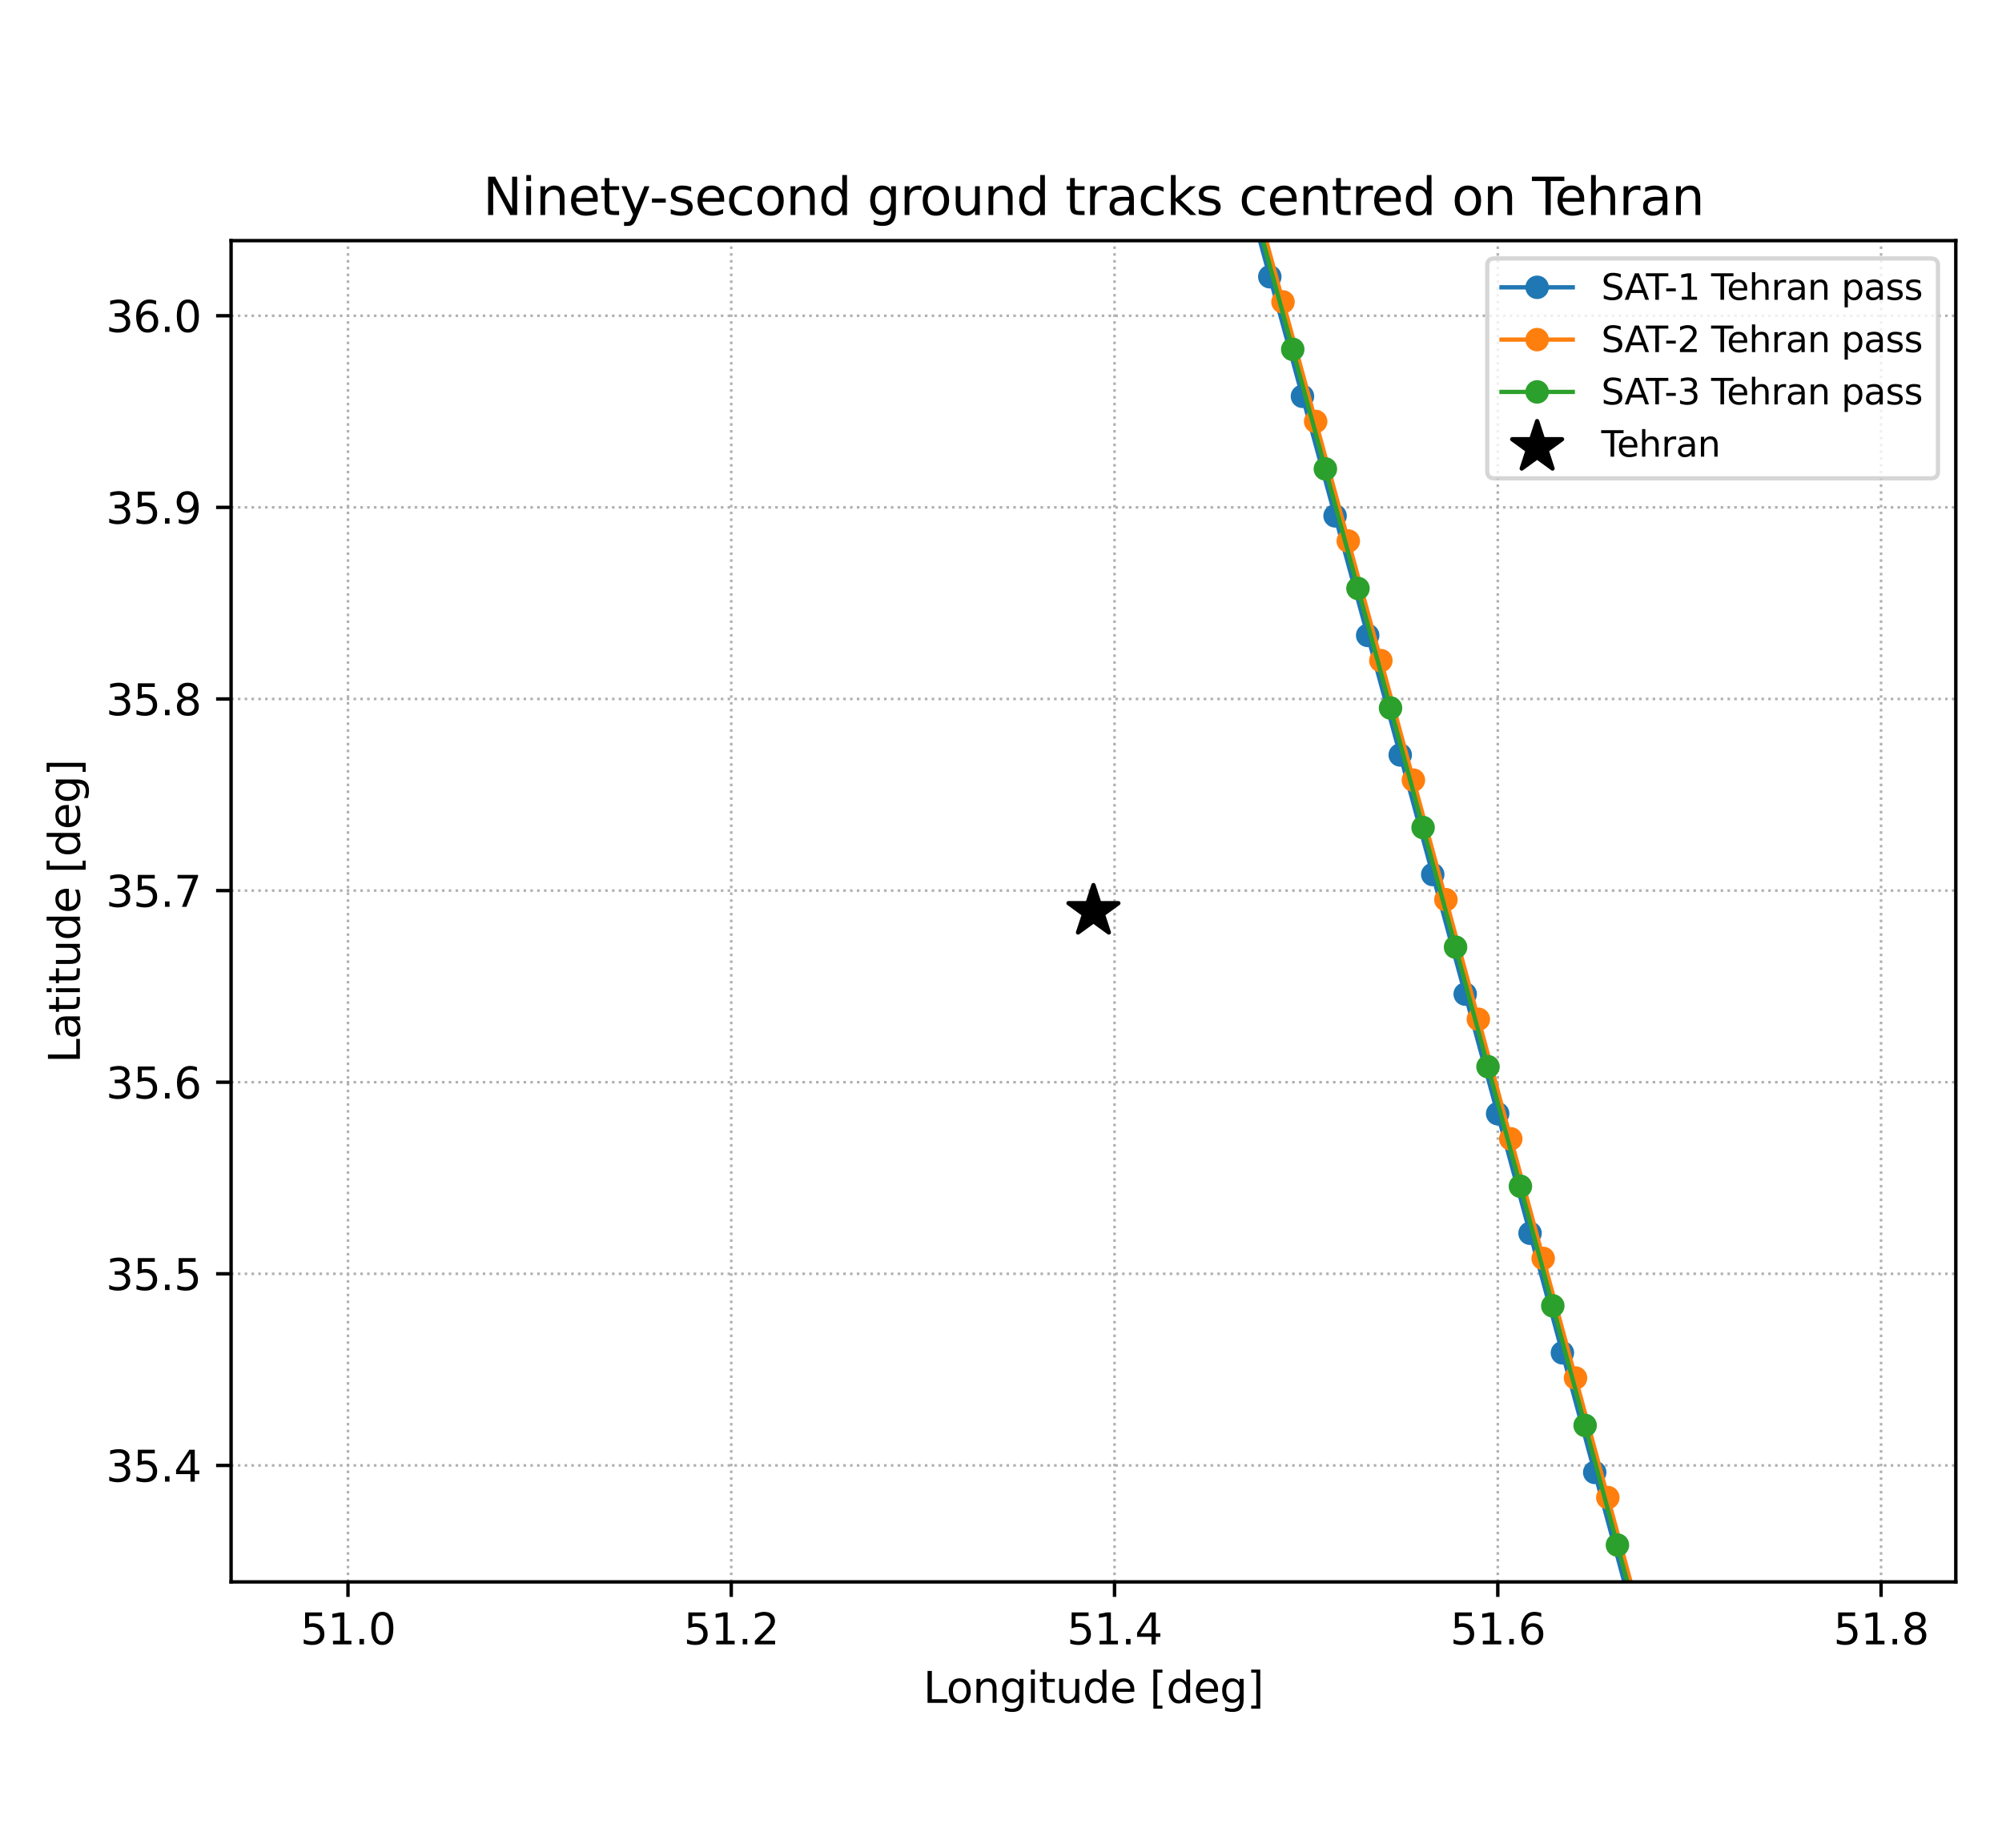 <?xml version="1.0" encoding="utf-8" standalone="no"?>
<!DOCTYPE svg PUBLIC "-//W3C//DTD SVG 1.1//EN"
  "http://www.w3.org/Graphics/SVG/1.1/DTD/svg11.dtd">
<svg xmlns:xlink="http://www.w3.org/1999/xlink" width="468pt" height="432pt" viewBox="0 0 468 432" xmlns="http://www.w3.org/2000/svg" version="1.1">
 <defs>
  <style type="text/css">*{stroke-linejoin: round; stroke-linecap: butt}</style>
 </defs>
 <g id="figure_1">
  <g id="patch_1">
   <path d="M 0 432 
L 468 432 
L 468 0 
L 0 0 
z
" style="fill: #ffffff"/>
  </g>
  <g id="axes_1">
   <g id="patch_2">
    <path d="M 54.02 369.847 
L 457.2 369.847 
L 457.2 56.263 
L 54.02 56.263 
z
" style="fill: #ffffff"/>
   </g>
   <g id="matplotlib.axis_1">
    <g id="xtick_1">
     <g id="line2d_1">
      <path d="M 81.347 369.847 
L 81.347 56.263 
" clip-path="url(#p7dee7cf9f0)" style="fill: none; stroke-dasharray: 0.6,0.99; stroke-dashoffset: 0; stroke: #b0b0b0; stroke-width: 0.6"/>
     </g>
     <g id="line2d_2">
      <defs>
       <path id="mb291d7e4bd" d="M 0 0 
L 0 3.5 
" style="stroke: #000000; stroke-width: 0.8"/>
      </defs>
      <g>
       <use xlink:href="#mb291d7e4bd" x="81.347" y="369.847" style="stroke: #000000; stroke-width: 0.8"/>
      </g>
     </g>
     <g id="text_1">
      <!-- 51.0 -->
      <g transform="translate(70.214 384.446) scale(0.1 -0.1)">
       <defs>
        <path id="DejaVuSans-35" d="M 691 4666 
L 3169 4666 
L 3169 4134 
L 1269 4134 
L 1269 2991 
Q 1406 3038 1543 3061 
Q 1681 3084 1819 3084 
Q 2600 3084 3056 2656 
Q 3513 2228 3513 1497 
Q 3513 744 3044 326 
Q 2575 -91 1722 -91 
Q 1428 -91 1123 -41 
Q 819 9 494 109 
L 494 744 
Q 775 591 1075 516 
Q 1375 441 1709 441 
Q 2250 441 2565 725 
Q 2881 1009 2881 1497 
Q 2881 1984 2565 2268 
Q 2250 2553 1709 2553 
Q 1456 2553 1204 2497 
Q 953 2441 691 2322 
L 691 4666 
z
" transform="scale(0.016)"/>
        <path id="DejaVuSans-31" d="M 794 531 
L 1825 531 
L 1825 4091 
L 703 3866 
L 703 4441 
L 1819 4666 
L 2450 4666 
L 2450 531 
L 3481 531 
L 3481 0 
L 794 0 
L 794 531 
z
" transform="scale(0.016)"/>
        <path id="DejaVuSans-2e" d="M 684 794 
L 1344 794 
L 1344 0 
L 684 0 
L 684 794 
z
" transform="scale(0.016)"/>
        <path id="DejaVuSans-30" d="M 2034 4250 
Q 1547 4250 1301 3770 
Q 1056 3291 1056 2328 
Q 1056 1369 1301 889 
Q 1547 409 2034 409 
Q 2525 409 2770 889 
Q 3016 1369 3016 2328 
Q 3016 3291 2770 3770 
Q 2525 4250 2034 4250 
z
M 2034 4750 
Q 2819 4750 3233 4129 
Q 3647 3509 3647 2328 
Q 3647 1150 3233 529 
Q 2819 -91 2034 -91 
Q 1250 -91 836 529 
Q 422 1150 422 2328 
Q 422 3509 836 4129 
Q 1250 4750 2034 4750 
z
" transform="scale(0.016)"/>
       </defs>
       <use xlink:href="#DejaVuSans-35"/>
       <use xlink:href="#DejaVuSans-31" transform="translate(63.623 0)"/>
       <use xlink:href="#DejaVuSans-2e" transform="translate(127.246 0)"/>
       <use xlink:href="#DejaVuSans-30" transform="translate(159.033 0)"/>
      </g>
     </g>
    </g>
    <g id="xtick_2">
     <g id="line2d_3">
      <path d="M 170.942 369.847 
L 170.942 56.263 
" clip-path="url(#p7dee7cf9f0)" style="fill: none; stroke-dasharray: 0.6,0.99; stroke-dashoffset: 0; stroke: #b0b0b0; stroke-width: 0.6"/>
     </g>
     <g id="line2d_4">
      <g>
       <use xlink:href="#mb291d7e4bd" x="170.942" y="369.847" style="stroke: #000000; stroke-width: 0.8"/>
      </g>
     </g>
     <g id="text_2">
      <!-- 51.2 -->
      <g transform="translate(159.809 384.446) scale(0.1 -0.1)">
       <defs>
        <path id="DejaVuSans-32" d="M 1228 531 
L 3431 531 
L 3431 0 
L 469 0 
L 469 531 
Q 828 903 1448 1529 
Q 2069 2156 2228 2338 
Q 2531 2678 2651 2914 
Q 2772 3150 2772 3378 
Q 2772 3750 2511 3984 
Q 2250 4219 1831 4219 
Q 1534 4219 1204 4116 
Q 875 4013 500 3803 
L 500 4441 
Q 881 4594 1212 4672 
Q 1544 4750 1819 4750 
Q 2544 4750 2975 4387 
Q 3406 4025 3406 3419 
Q 3406 3131 3298 2873 
Q 3191 2616 2906 2266 
Q 2828 2175 2409 1742 
Q 1991 1309 1228 531 
z
" transform="scale(0.016)"/>
       </defs>
       <use xlink:href="#DejaVuSans-35"/>
       <use xlink:href="#DejaVuSans-31" transform="translate(63.623 0)"/>
       <use xlink:href="#DejaVuSans-2e" transform="translate(127.246 0)"/>
       <use xlink:href="#DejaVuSans-32" transform="translate(159.033 0)"/>
      </g>
     </g>
    </g>
    <g id="xtick_3">
     <g id="line2d_5">
      <path d="M 260.538 369.847 
L 260.538 56.263 
" clip-path="url(#p7dee7cf9f0)" style="fill: none; stroke-dasharray: 0.6,0.99; stroke-dashoffset: 0; stroke: #b0b0b0; stroke-width: 0.6"/>
     </g>
     <g id="line2d_6">
      <g>
       <use xlink:href="#mb291d7e4bd" x="260.538" y="369.847" style="stroke: #000000; stroke-width: 0.8"/>
      </g>
     </g>
     <g id="text_3">
      <!-- 51.4 -->
      <g transform="translate(249.405 384.446) scale(0.1 -0.1)">
       <defs>
        <path id="DejaVuSans-34" d="M 2419 4116 
L 825 1625 
L 2419 1625 
L 2419 4116 
z
M 2253 4666 
L 3047 4666 
L 3047 1625 
L 3713 1625 
L 3713 1100 
L 3047 1100 
L 3047 0 
L 2419 0 
L 2419 1100 
L 313 1100 
L 313 1709 
L 2253 4666 
z
" transform="scale(0.016)"/>
       </defs>
       <use xlink:href="#DejaVuSans-35"/>
       <use xlink:href="#DejaVuSans-31" transform="translate(63.623 0)"/>
       <use xlink:href="#DejaVuSans-2e" transform="translate(127.246 0)"/>
       <use xlink:href="#DejaVuSans-34" transform="translate(159.033 0)"/>
      </g>
     </g>
    </g>
    <g id="xtick_4">
     <g id="line2d_7">
      <path d="M 350.133 369.847 
L 350.133 56.263 
" clip-path="url(#p7dee7cf9f0)" style="fill: none; stroke-dasharray: 0.6,0.99; stroke-dashoffset: 0; stroke: #b0b0b0; stroke-width: 0.6"/>
     </g>
     <g id="line2d_8">
      <g>
       <use xlink:href="#mb291d7e4bd" x="350.133" y="369.847" style="stroke: #000000; stroke-width: 0.8"/>
      </g>
     </g>
     <g id="text_4">
      <!-- 51.6 -->
      <g transform="translate(339 384.446) scale(0.1 -0.1)">
       <defs>
        <path id="DejaVuSans-36" d="M 2113 2584 
Q 1688 2584 1439 2293 
Q 1191 2003 1191 1497 
Q 1191 994 1439 701 
Q 1688 409 2113 409 
Q 2538 409 2786 701 
Q 3034 994 3034 1497 
Q 3034 2003 2786 2293 
Q 2538 2584 2113 2584 
z
M 3366 4563 
L 3366 3988 
Q 3128 4100 2886 4159 
Q 2644 4219 2406 4219 
Q 1781 4219 1451 3797 
Q 1122 3375 1075 2522 
Q 1259 2794 1537 2939 
Q 1816 3084 2150 3084 
Q 2853 3084 3261 2657 
Q 3669 2231 3669 1497 
Q 3669 778 3244 343 
Q 2819 -91 2113 -91 
Q 1303 -91 875 529 
Q 447 1150 447 2328 
Q 447 3434 972 4092 
Q 1497 4750 2381 4750 
Q 2619 4750 2861 4703 
Q 3103 4656 3366 4563 
z
" transform="scale(0.016)"/>
       </defs>
       <use xlink:href="#DejaVuSans-35"/>
       <use xlink:href="#DejaVuSans-31" transform="translate(63.623 0)"/>
       <use xlink:href="#DejaVuSans-2e" transform="translate(127.246 0)"/>
       <use xlink:href="#DejaVuSans-36" transform="translate(159.033 0)"/>
      </g>
     </g>
    </g>
    <g id="xtick_5">
     <g id="line2d_9">
      <path d="M 439.729 369.847 
L 439.729 56.263 
" clip-path="url(#p7dee7cf9f0)" style="fill: none; stroke-dasharray: 0.6,0.99; stroke-dashoffset: 0; stroke: #b0b0b0; stroke-width: 0.6"/>
     </g>
     <g id="line2d_10">
      <g>
       <use xlink:href="#mb291d7e4bd" x="439.729" y="369.847" style="stroke: #000000; stroke-width: 0.8"/>
      </g>
     </g>
     <g id="text_5">
      <!-- 51.8 -->
      <g transform="translate(428.596 384.446) scale(0.1 -0.1)">
       <defs>
        <path id="DejaVuSans-38" d="M 2034 2216 
Q 1584 2216 1326 1975 
Q 1069 1734 1069 1313 
Q 1069 891 1326 650 
Q 1584 409 2034 409 
Q 2484 409 2743 651 
Q 3003 894 3003 1313 
Q 3003 1734 2745 1975 
Q 2488 2216 2034 2216 
z
M 1403 2484 
Q 997 2584 770 2862 
Q 544 3141 544 3541 
Q 544 4100 942 4425 
Q 1341 4750 2034 4750 
Q 2731 4750 3128 4425 
Q 3525 4100 3525 3541 
Q 3525 3141 3298 2862 
Q 3072 2584 2669 2484 
Q 3125 2378 3379 2068 
Q 3634 1759 3634 1313 
Q 3634 634 3220 271 
Q 2806 -91 2034 -91 
Q 1263 -91 848 271 
Q 434 634 434 1313 
Q 434 1759 690 2068 
Q 947 2378 1403 2484 
z
M 1172 3481 
Q 1172 3119 1398 2916 
Q 1625 2713 2034 2713 
Q 2441 2713 2670 2916 
Q 2900 3119 2900 3481 
Q 2900 3844 2670 4047 
Q 2441 4250 2034 4250 
Q 1625 4250 1398 4047 
Q 1172 3844 1172 3481 
z
" transform="scale(0.016)"/>
       </defs>
       <use xlink:href="#DejaVuSans-35"/>
       <use xlink:href="#DejaVuSans-31" transform="translate(63.623 0)"/>
       <use xlink:href="#DejaVuSans-2e" transform="translate(127.246 0)"/>
       <use xlink:href="#DejaVuSans-38" transform="translate(159.033 0)"/>
      </g>
     </g>
    </g>
    <g id="text_6">
     <!-- Longitude [deg] -->
     <g transform="translate(215.825 398.124) scale(0.1 -0.1)">
      <defs>
       <path id="DejaVuSans-4c" d="M 628 4666 
L 1259 4666 
L 1259 531 
L 3531 531 
L 3531 0 
L 628 0 
L 628 4666 
z
" transform="scale(0.016)"/>
       <path id="DejaVuSans-6f" d="M 1959 3097 
Q 1497 3097 1228 2736 
Q 959 2375 959 1747 
Q 959 1119 1226 758 
Q 1494 397 1959 397 
Q 2419 397 2687 759 
Q 2956 1122 2956 1747 
Q 2956 2369 2687 2733 
Q 2419 3097 1959 3097 
z
M 1959 3584 
Q 2709 3584 3137 3096 
Q 3566 2609 3566 1747 
Q 3566 888 3137 398 
Q 2709 -91 1959 -91 
Q 1206 -91 779 398 
Q 353 888 353 1747 
Q 353 2609 779 3096 
Q 1206 3584 1959 3584 
z
" transform="scale(0.016)"/>
       <path id="DejaVuSans-6e" d="M 3513 2113 
L 3513 0 
L 2938 0 
L 2938 2094 
Q 2938 2591 2744 2837 
Q 2550 3084 2163 3084 
Q 1697 3084 1428 2787 
Q 1159 2491 1159 1978 
L 1159 0 
L 581 0 
L 581 3500 
L 1159 3500 
L 1159 2956 
Q 1366 3272 1645 3428 
Q 1925 3584 2291 3584 
Q 2894 3584 3203 3211 
Q 3513 2838 3513 2113 
z
" transform="scale(0.016)"/>
       <path id="DejaVuSans-67" d="M 2906 1791 
Q 2906 2416 2648 2759 
Q 2391 3103 1925 3103 
Q 1463 3103 1205 2759 
Q 947 2416 947 1791 
Q 947 1169 1205 825 
Q 1463 481 1925 481 
Q 2391 481 2648 825 
Q 2906 1169 2906 1791 
z
M 3481 434 
Q 3481 -459 3084 -895 
Q 2688 -1331 1869 -1331 
Q 1566 -1331 1297 -1286 
Q 1028 -1241 775 -1147 
L 775 -588 
Q 1028 -725 1275 -790 
Q 1522 -856 1778 -856 
Q 2344 -856 2625 -561 
Q 2906 -266 2906 331 
L 2906 616 
Q 2728 306 2450 153 
Q 2172 0 1784 0 
Q 1141 0 747 490 
Q 353 981 353 1791 
Q 353 2603 747 3093 
Q 1141 3584 1784 3584 
Q 2172 3584 2450 3431 
Q 2728 3278 2906 2969 
L 2906 3500 
L 3481 3500 
L 3481 434 
z
" transform="scale(0.016)"/>
       <path id="DejaVuSans-69" d="M 603 3500 
L 1178 3500 
L 1178 0 
L 603 0 
L 603 3500 
z
M 603 4863 
L 1178 4863 
L 1178 4134 
L 603 4134 
L 603 4863 
z
" transform="scale(0.016)"/>
       <path id="DejaVuSans-74" d="M 1172 4494 
L 1172 3500 
L 2356 3500 
L 2356 3053 
L 1172 3053 
L 1172 1153 
Q 1172 725 1289 603 
Q 1406 481 1766 481 
L 2356 481 
L 2356 0 
L 1766 0 
Q 1100 0 847 248 
Q 594 497 594 1153 
L 594 3053 
L 172 3053 
L 172 3500 
L 594 3500 
L 594 4494 
L 1172 4494 
z
" transform="scale(0.016)"/>
       <path id="DejaVuSans-75" d="M 544 1381 
L 544 3500 
L 1119 3500 
L 1119 1403 
Q 1119 906 1312 657 
Q 1506 409 1894 409 
Q 2359 409 2629 706 
Q 2900 1003 2900 1516 
L 2900 3500 
L 3475 3500 
L 3475 0 
L 2900 0 
L 2900 538 
Q 2691 219 2414 64 
Q 2138 -91 1772 -91 
Q 1169 -91 856 284 
Q 544 659 544 1381 
z
M 1991 3584 
L 1991 3584 
z
" transform="scale(0.016)"/>
       <path id="DejaVuSans-64" d="M 2906 2969 
L 2906 4863 
L 3481 4863 
L 3481 0 
L 2906 0 
L 2906 525 
Q 2725 213 2448 61 
Q 2172 -91 1784 -91 
Q 1150 -91 751 415 
Q 353 922 353 1747 
Q 353 2572 751 3078 
Q 1150 3584 1784 3584 
Q 2172 3584 2448 3432 
Q 2725 3281 2906 2969 
z
M 947 1747 
Q 947 1113 1208 752 
Q 1469 391 1925 391 
Q 2381 391 2643 752 
Q 2906 1113 2906 1747 
Q 2906 2381 2643 2742 
Q 2381 3103 1925 3103 
Q 1469 3103 1208 2742 
Q 947 2381 947 1747 
z
" transform="scale(0.016)"/>
       <path id="DejaVuSans-65" d="M 3597 1894 
L 3597 1613 
L 953 1613 
Q 991 1019 1311 708 
Q 1631 397 2203 397 
Q 2534 397 2845 478 
Q 3156 559 3463 722 
L 3463 178 
Q 3153 47 2828 -22 
Q 2503 -91 2169 -91 
Q 1331 -91 842 396 
Q 353 884 353 1716 
Q 353 2575 817 3079 
Q 1281 3584 2069 3584 
Q 2775 3584 3186 3129 
Q 3597 2675 3597 1894 
z
M 3022 2063 
Q 3016 2534 2758 2815 
Q 2500 3097 2075 3097 
Q 1594 3097 1305 2825 
Q 1016 2553 972 2059 
L 3022 2063 
z
" transform="scale(0.016)"/>
       <path id="DejaVuSans-20" transform="scale(0.016)"/>
       <path id="DejaVuSans-5b" d="M 550 4863 
L 1875 4863 
L 1875 4416 
L 1125 4416 
L 1125 -397 
L 1875 -397 
L 1875 -844 
L 550 -844 
L 550 4863 
z
" transform="scale(0.016)"/>
       <path id="DejaVuSans-5d" d="M 1947 4863 
L 1947 -844 
L 622 -844 
L 622 -397 
L 1369 -397 
L 1369 4416 
L 622 4416 
L 622 4863 
L 1947 4863 
z
" transform="scale(0.016)"/>
      </defs>
      <use xlink:href="#DejaVuSans-4c"/>
      <use xlink:href="#DejaVuSans-6f" transform="translate(53.963 0)"/>
      <use xlink:href="#DejaVuSans-6e" transform="translate(115.145 0)"/>
      <use xlink:href="#DejaVuSans-67" transform="translate(178.523 0)"/>
      <use xlink:href="#DejaVuSans-69" transform="translate(242 0)"/>
      <use xlink:href="#DejaVuSans-74" transform="translate(269.783 0)"/>
      <use xlink:href="#DejaVuSans-75" transform="translate(308.992 0)"/>
      <use xlink:href="#DejaVuSans-64" transform="translate(372.371 0)"/>
      <use xlink:href="#DejaVuSans-65" transform="translate(435.848 0)"/>
      <use xlink:href="#DejaVuSans-20" transform="translate(497.371 0)"/>
      <use xlink:href="#DejaVuSans-5b" transform="translate(529.158 0)"/>
      <use xlink:href="#DejaVuSans-64" transform="translate(568.172 0)"/>
      <use xlink:href="#DejaVuSans-65" transform="translate(631.648 0)"/>
      <use xlink:href="#DejaVuSans-67" transform="translate(693.172 0)"/>
      <use xlink:href="#DejaVuSans-5d" transform="translate(756.648 0)"/>
     </g>
    </g>
   </g>
   <g id="matplotlib.axis_2">
    <g id="ytick_1">
     <g id="line2d_11">
      <path d="M 54.02 342.61 
L 457.2 342.61 
" clip-path="url(#p7dee7cf9f0)" style="fill: none; stroke-dasharray: 0.6,0.99; stroke-dashoffset: 0; stroke: #b0b0b0; stroke-width: 0.6"/>
     </g>
     <g id="line2d_12">
      <defs>
       <path id="m85fd1db612" d="M 0 0 
L -3.5 0 
" style="stroke: #000000; stroke-width: 0.8"/>
      </defs>
      <g>
       <use xlink:href="#m85fd1db612" x="54.02" y="342.61" style="stroke: #000000; stroke-width: 0.8"/>
      </g>
     </g>
     <g id="text_7">
      <!-- 35.4 -->
      <g transform="translate(24.754 346.409) scale(0.1 -0.1)">
       <defs>
        <path id="DejaVuSans-33" d="M 2597 2516 
Q 3050 2419 3304 2112 
Q 3559 1806 3559 1356 
Q 3559 666 3084 287 
Q 2609 -91 1734 -91 
Q 1441 -91 1130 -33 
Q 819 25 488 141 
L 488 750 
Q 750 597 1062 519 
Q 1375 441 1716 441 
Q 2309 441 2620 675 
Q 2931 909 2931 1356 
Q 2931 1769 2642 2001 
Q 2353 2234 1838 2234 
L 1294 2234 
L 1294 2753 
L 1863 2753 
Q 2328 2753 2575 2939 
Q 2822 3125 2822 3475 
Q 2822 3834 2567 4026 
Q 2313 4219 1838 4219 
Q 1578 4219 1281 4162 
Q 984 4106 628 3988 
L 628 4550 
Q 988 4650 1302 4700 
Q 1616 4750 1894 4750 
Q 2613 4750 3031 4423 
Q 3450 4097 3450 3541 
Q 3450 3153 3228 2886 
Q 3006 2619 2597 2516 
z
" transform="scale(0.016)"/>
       </defs>
       <use xlink:href="#DejaVuSans-33"/>
       <use xlink:href="#DejaVuSans-35" transform="translate(63.623 0)"/>
       <use xlink:href="#DejaVuSans-2e" transform="translate(127.246 0)"/>
       <use xlink:href="#DejaVuSans-34" transform="translate(159.033 0)"/>
      </g>
     </g>
    </g>
    <g id="ytick_2">
     <g id="line2d_13">
      <path d="M 54.02 297.812 
L 457.2 297.812 
" clip-path="url(#p7dee7cf9f0)" style="fill: none; stroke-dasharray: 0.6,0.99; stroke-dashoffset: 0; stroke: #b0b0b0; stroke-width: 0.6"/>
     </g>
     <g id="line2d_14">
      <g>
       <use xlink:href="#m85fd1db612" x="54.02" y="297.812" style="stroke: #000000; stroke-width: 0.8"/>
      </g>
     </g>
     <g id="text_8">
      <!-- 35.5 -->
      <g transform="translate(24.754 301.612) scale(0.1 -0.1)">
       <use xlink:href="#DejaVuSans-33"/>
       <use xlink:href="#DejaVuSans-35" transform="translate(63.623 0)"/>
       <use xlink:href="#DejaVuSans-2e" transform="translate(127.246 0)"/>
       <use xlink:href="#DejaVuSans-35" transform="translate(159.033 0)"/>
      </g>
     </g>
    </g>
    <g id="ytick_3">
     <g id="line2d_15">
      <path d="M 54.02 253.015 
L 457.2 253.015 
" clip-path="url(#p7dee7cf9f0)" style="fill: none; stroke-dasharray: 0.6,0.99; stroke-dashoffset: 0; stroke: #b0b0b0; stroke-width: 0.6"/>
     </g>
     <g id="line2d_16">
      <g>
       <use xlink:href="#m85fd1db612" x="54.02" y="253.015" style="stroke: #000000; stroke-width: 0.8"/>
      </g>
     </g>
     <g id="text_9">
      <!-- 35.6 -->
      <g transform="translate(24.754 256.814) scale(0.1 -0.1)">
       <use xlink:href="#DejaVuSans-33"/>
       <use xlink:href="#DejaVuSans-35" transform="translate(63.623 0)"/>
       <use xlink:href="#DejaVuSans-2e" transform="translate(127.246 0)"/>
       <use xlink:href="#DejaVuSans-36" transform="translate(159.033 0)"/>
      </g>
     </g>
    </g>
    <g id="ytick_4">
     <g id="line2d_17">
      <path d="M 54.02 208.217 
L 457.2 208.217 
" clip-path="url(#p7dee7cf9f0)" style="fill: none; stroke-dasharray: 0.6,0.99; stroke-dashoffset: 0; stroke: #b0b0b0; stroke-width: 0.6"/>
     </g>
     <g id="line2d_18">
      <g>
       <use xlink:href="#m85fd1db612" x="54.02" y="208.217" style="stroke: #000000; stroke-width: 0.8"/>
      </g>
     </g>
     <g id="text_10">
      <!-- 35.7 -->
      <g transform="translate(24.754 212.016) scale(0.1 -0.1)">
       <defs>
        <path id="DejaVuSans-37" d="M 525 4666 
L 3525 4666 
L 3525 4397 
L 1831 0 
L 1172 0 
L 2766 4134 
L 525 4134 
L 525 4666 
z
" transform="scale(0.016)"/>
       </defs>
       <use xlink:href="#DejaVuSans-33"/>
       <use xlink:href="#DejaVuSans-35" transform="translate(63.623 0)"/>
       <use xlink:href="#DejaVuSans-2e" transform="translate(127.246 0)"/>
       <use xlink:href="#DejaVuSans-37" transform="translate(159.033 0)"/>
      </g>
     </g>
    </g>
    <g id="ytick_5">
     <g id="line2d_19">
      <path d="M 54.02 163.419 
L 457.2 163.419 
" clip-path="url(#p7dee7cf9f0)" style="fill: none; stroke-dasharray: 0.6,0.99; stroke-dashoffset: 0; stroke: #b0b0b0; stroke-width: 0.6"/>
     </g>
     <g id="line2d_20">
      <g>
       <use xlink:href="#m85fd1db612" x="54.02" y="163.419" style="stroke: #000000; stroke-width: 0.8"/>
      </g>
     </g>
     <g id="text_11">
      <!-- 35.8 -->
      <g transform="translate(24.754 167.218) scale(0.1 -0.1)">
       <use xlink:href="#DejaVuSans-33"/>
       <use xlink:href="#DejaVuSans-35" transform="translate(63.623 0)"/>
       <use xlink:href="#DejaVuSans-2e" transform="translate(127.246 0)"/>
       <use xlink:href="#DejaVuSans-38" transform="translate(159.033 0)"/>
      </g>
     </g>
    </g>
    <g id="ytick_6">
     <g id="line2d_21">
      <path d="M 54.02 118.621 
L 457.2 118.621 
" clip-path="url(#p7dee7cf9f0)" style="fill: none; stroke-dasharray: 0.6,0.99; stroke-dashoffset: 0; stroke: #b0b0b0; stroke-width: 0.6"/>
     </g>
     <g id="line2d_22">
      <g>
       <use xlink:href="#m85fd1db612" x="54.02" y="118.621" style="stroke: #000000; stroke-width: 0.8"/>
      </g>
     </g>
     <g id="text_12">
      <!-- 35.9 -->
      <g transform="translate(24.754 122.421) scale(0.1 -0.1)">
       <defs>
        <path id="DejaVuSans-39" d="M 703 97 
L 703 672 
Q 941 559 1184 500 
Q 1428 441 1663 441 
Q 2288 441 2617 861 
Q 2947 1281 2994 2138 
Q 2813 1869 2534 1725 
Q 2256 1581 1919 1581 
Q 1219 1581 811 2004 
Q 403 2428 403 3163 
Q 403 3881 828 4315 
Q 1253 4750 1959 4750 
Q 2769 4750 3195 4129 
Q 3622 3509 3622 2328 
Q 3622 1225 3098 567 
Q 2575 -91 1691 -91 
Q 1453 -91 1209 -44 
Q 966 3 703 97 
z
M 1959 2075 
Q 2384 2075 2632 2365 
Q 2881 2656 2881 3163 
Q 2881 3666 2632 3958 
Q 2384 4250 1959 4250 
Q 1534 4250 1286 3958 
Q 1038 3666 1038 3163 
Q 1038 2656 1286 2365 
Q 1534 2075 1959 2075 
z
" transform="scale(0.016)"/>
       </defs>
       <use xlink:href="#DejaVuSans-33"/>
       <use xlink:href="#DejaVuSans-35" transform="translate(63.623 0)"/>
       <use xlink:href="#DejaVuSans-2e" transform="translate(127.246 0)"/>
       <use xlink:href="#DejaVuSans-39" transform="translate(159.033 0)"/>
      </g>
     </g>
    </g>
    <g id="ytick_7">
     <g id="line2d_23">
      <path d="M 54.02 73.824 
L 457.2 73.824 
" clip-path="url(#p7dee7cf9f0)" style="fill: none; stroke-dasharray: 0.6,0.99; stroke-dashoffset: 0; stroke: #b0b0b0; stroke-width: 0.6"/>
     </g>
     <g id="line2d_24">
      <g>
       <use xlink:href="#m85fd1db612" x="54.02" y="73.824" style="stroke: #000000; stroke-width: 0.8"/>
      </g>
     </g>
     <g id="text_13">
      <!-- 36.0 -->
      <g transform="translate(24.754 77.623) scale(0.1 -0.1)">
       <use xlink:href="#DejaVuSans-33"/>
       <use xlink:href="#DejaVuSans-36" transform="translate(63.623 0)"/>
       <use xlink:href="#DejaVuSans-2e" transform="translate(127.246 0)"/>
       <use xlink:href="#DejaVuSans-30" transform="translate(159.033 0)"/>
      </g>
     </g>
    </g>
    <g id="text_14">
     <!-- Latitude [deg] -->
     <g transform="translate(18.675 248.55) rotate(-90) scale(0.1 -0.1)">
      <defs>
       <path id="DejaVuSans-61" d="M 2194 1759 
Q 1497 1759 1228 1600 
Q 959 1441 959 1056 
Q 959 750 1161 570 
Q 1363 391 1709 391 
Q 2188 391 2477 730 
Q 2766 1069 2766 1631 
L 2766 1759 
L 2194 1759 
z
M 3341 1997 
L 3341 0 
L 2766 0 
L 2766 531 
Q 2569 213 2275 61 
Q 1981 -91 1556 -91 
Q 1019 -91 701 211 
Q 384 513 384 1019 
Q 384 1609 779 1909 
Q 1175 2209 1959 2209 
L 2766 2209 
L 2766 2266 
Q 2766 2663 2505 2880 
Q 2244 3097 1772 3097 
Q 1472 3097 1187 3025 
Q 903 2953 641 2809 
L 641 3341 
Q 956 3463 1253 3523 
Q 1550 3584 1831 3584 
Q 2591 3584 2966 3190 
Q 3341 2797 3341 1997 
z
" transform="scale(0.016)"/>
      </defs>
      <use xlink:href="#DejaVuSans-4c"/>
      <use xlink:href="#DejaVuSans-61" transform="translate(55.713 0)"/>
      <use xlink:href="#DejaVuSans-74" transform="translate(116.992 0)"/>
      <use xlink:href="#DejaVuSans-69" transform="translate(156.201 0)"/>
      <use xlink:href="#DejaVuSans-74" transform="translate(183.984 0)"/>
      <use xlink:href="#DejaVuSans-75" transform="translate(223.193 0)"/>
      <use xlink:href="#DejaVuSans-64" transform="translate(286.572 0)"/>
      <use xlink:href="#DejaVuSans-65" transform="translate(350.049 0)"/>
      <use xlink:href="#DejaVuSans-20" transform="translate(411.572 0)"/>
      <use xlink:href="#DejaVuSans-5b" transform="translate(443.359 0)"/>
      <use xlink:href="#DejaVuSans-64" transform="translate(482.373 0)"/>
      <use xlink:href="#DejaVuSans-65" transform="translate(545.85 0)"/>
      <use xlink:href="#DejaVuSans-67" transform="translate(607.373 0)"/>
      <use xlink:href="#DejaVuSans-5d" transform="translate(670.85 0)"/>
     </g>
    </g>
   </g>
   <g id="line2d_25">
    <path d="M 396.717 433 
L 395.406 428.126 
L 387.877 400.165 
L 380.338 372.205 
L 372.791 344.245 
L 365.236 316.287 
L 357.671 288.33 
L 350.098 260.373 
L 342.516 232.418 
L 334.925 204.463 
L 327.325 176.51 
L 319.717 148.557 
L 312.099 120.606 
L 304.472 92.655 
L 296.837 64.705 
L 289.192 36.757 
L 281.538 8.809 
L 278.849 -1 
" clip-path="url(#p7dee7cf9f0)" style="fill: none; stroke: #1f77b4; stroke-linecap: square"/>
    <defs>
     <path id="mca2b9008c4" d="M 0 2.25 
C 0.597 2.25 1.169 2.013 1.591 1.591 
C 2.013 1.169 2.25 0.597 2.25 0 
C 2.25 -0.597 2.013 -1.169 1.591 -1.591 
C 1.169 -2.013 0.597 -2.25 0 -2.25 
C -0.597 -2.25 -1.169 -2.013 -1.591 -1.591 
C -2.013 -1.169 -2.25 -0.597 -2.25 0 
C -2.25 0.597 -2.013 1.169 -1.591 1.591 
C -1.169 2.013 -0.597 2.25 0 2.25 
z
" style="stroke: #1f77b4"/>
    </defs>
    <g clip-path="url(#p7dee7cf9f0)">
     <use xlink:href="#mca2b9008c4" x="689.858" y="1547.32" style="fill: #1f77b4; stroke: #1f77b4"/>
     <use xlink:href="#mca2b9008c4" x="682.649" y="1519.323" style="fill: #1f77b4; stroke: #1f77b4"/>
     <use xlink:href="#mca2b9008c4" x="675.433" y="1491.327" style="fill: #1f77b4; stroke: #1f77b4"/>
     <use xlink:href="#mca2b9008c4" x="668.209" y="1463.331" style="fill: #1f77b4; stroke: #1f77b4"/>
     <use xlink:href="#mca2b9008c4" x="660.977" y="1435.337" style="fill: #1f77b4; stroke: #1f77b4"/>
     <use xlink:href="#mca2b9008c4" x="653.738" y="1407.343" style="fill: #1f77b4; stroke: #1f77b4"/>
     <use xlink:href="#mca2b9008c4" x="646.492" y="1379.351" style="fill: #1f77b4; stroke: #1f77b4"/>
     <use xlink:href="#mca2b9008c4" x="639.237" y="1351.359" style="fill: #1f77b4; stroke: #1f77b4"/>
     <use xlink:href="#mca2b9008c4" x="631.976" y="1323.368" style="fill: #1f77b4; stroke: #1f77b4"/>
     <use xlink:href="#mca2b9008c4" x="624.706" y="1295.378" style="fill: #1f77b4; stroke: #1f77b4"/>
     <use xlink:href="#mca2b9008c4" x="617.429" y="1267.388" style="fill: #1f77b4; stroke: #1f77b4"/>
     <use xlink:href="#mca2b9008c4" x="610.144" y="1239.4" style="fill: #1f77b4; stroke: #1f77b4"/>
     <use xlink:href="#mca2b9008c4" x="602.852" y="1211.412" style="fill: #1f77b4; stroke: #1f77b4"/>
     <use xlink:href="#mca2b9008c4" x="595.552" y="1183.426" style="fill: #1f77b4; stroke: #1f77b4"/>
     <use xlink:href="#mca2b9008c4" x="588.244" y="1155.44" style="fill: #1f77b4; stroke: #1f77b4"/>
     <use xlink:href="#mca2b9008c4" x="580.928" y="1127.455" style="fill: #1f77b4; stroke: #1f77b4"/>
     <use xlink:href="#mca2b9008c4" x="573.604" y="1099.471" style="fill: #1f77b4; stroke: #1f77b4"/>
     <use xlink:href="#mca2b9008c4" x="566.273" y="1071.488" style="fill: #1f77b4; stroke: #1f77b4"/>
     <use xlink:href="#mca2b9008c4" x="558.933" y="1043.506" style="fill: #1f77b4; stroke: #1f77b4"/>
     <use xlink:href="#mca2b9008c4" x="551.586" y="1015.524" style="fill: #1f77b4; stroke: #1f77b4"/>
     <use xlink:href="#mca2b9008c4" x="544.231" y="987.544" style="fill: #1f77b4; stroke: #1f77b4"/>
     <use xlink:href="#mca2b9008c4" x="536.868" y="959.564" style="fill: #1f77b4; stroke: #1f77b4"/>
     <use xlink:href="#mca2b9008c4" x="529.496" y="931.586" style="fill: #1f77b4; stroke: #1f77b4"/>
     <use xlink:href="#mca2b9008c4" x="522.117" y="903.608" style="fill: #1f77b4; stroke: #1f77b4"/>
     <use xlink:href="#mca2b9008c4" x="514.73" y="875.631" style="fill: #1f77b4; stroke: #1f77b4"/>
     <use xlink:href="#mca2b9008c4" x="507.334" y="847.655" style="fill: #1f77b4; stroke: #1f77b4"/>
     <use xlink:href="#mca2b9008c4" x="499.93" y="819.68" style="fill: #1f77b4; stroke: #1f77b4"/>
     <use xlink:href="#mca2b9008c4" x="492.518" y="791.706" style="fill: #1f77b4; stroke: #1f77b4"/>
     <use xlink:href="#mca2b9008c4" x="485.098" y="763.733" style="fill: #1f77b4; stroke: #1f77b4"/>
     <use xlink:href="#mca2b9008c4" x="477.67" y="735.76" style="fill: #1f77b4; stroke: #1f77b4"/>
     <use xlink:href="#mca2b9008c4" x="470.233" y="707.789" style="fill: #1f77b4; stroke: #1f77b4"/>
     <use xlink:href="#mca2b9008c4" x="462.789" y="679.819" style="fill: #1f77b4; stroke: #1f77b4"/>
     <use xlink:href="#mca2b9008c4" x="455.335" y="651.849" style="fill: #1f77b4; stroke: #1f77b4"/>
     <use xlink:href="#mca2b9008c4" x="447.874" y="623.88" style="fill: #1f77b4; stroke: #1f77b4"/>
     <use xlink:href="#mca2b9008c4" x="440.404" y="595.913" style="fill: #1f77b4; stroke: #1f77b4"/>
     <use xlink:href="#mca2b9008c4" x="432.926" y="567.946" style="fill: #1f77b4; stroke: #1f77b4"/>
     <use xlink:href="#mca2b9008c4" x="425.439" y="539.98" style="fill: #1f77b4; stroke: #1f77b4"/>
     <use xlink:href="#mca2b9008c4" x="417.943" y="512.015" style="fill: #1f77b4; stroke: #1f77b4"/>
     <use xlink:href="#mca2b9008c4" x="410.44" y="484.051" style="fill: #1f77b4; stroke: #1f77b4"/>
     <use xlink:href="#mca2b9008c4" x="402.927" y="456.088" style="fill: #1f77b4; stroke: #1f77b4"/>
     <use xlink:href="#mca2b9008c4" x="395.406" y="428.126" style="fill: #1f77b4; stroke: #1f77b4"/>
     <use xlink:href="#mca2b9008c4" x="387.877" y="400.165" style="fill: #1f77b4; stroke: #1f77b4"/>
     <use xlink:href="#mca2b9008c4" x="380.338" y="372.205" style="fill: #1f77b4; stroke: #1f77b4"/>
     <use xlink:href="#mca2b9008c4" x="372.791" y="344.245" style="fill: #1f77b4; stroke: #1f77b4"/>
     <use xlink:href="#mca2b9008c4" x="365.236" y="316.287" style="fill: #1f77b4; stroke: #1f77b4"/>
     <use xlink:href="#mca2b9008c4" x="357.671" y="288.33" style="fill: #1f77b4; stroke: #1f77b4"/>
     <use xlink:href="#mca2b9008c4" x="350.098" y="260.373" style="fill: #1f77b4; stroke: #1f77b4"/>
     <use xlink:href="#mca2b9008c4" x="342.516" y="232.418" style="fill: #1f77b4; stroke: #1f77b4"/>
     <use xlink:href="#mca2b9008c4" x="334.925" y="204.463" style="fill: #1f77b4; stroke: #1f77b4"/>
     <use xlink:href="#mca2b9008c4" x="327.325" y="176.51" style="fill: #1f77b4; stroke: #1f77b4"/>
     <use xlink:href="#mca2b9008c4" x="319.717" y="148.557" style="fill: #1f77b4; stroke: #1f77b4"/>
     <use xlink:href="#mca2b9008c4" x="312.099" y="120.606" style="fill: #1f77b4; stroke: #1f77b4"/>
     <use xlink:href="#mca2b9008c4" x="304.472" y="92.655" style="fill: #1f77b4; stroke: #1f77b4"/>
     <use xlink:href="#mca2b9008c4" x="296.837" y="64.705" style="fill: #1f77b4; stroke: #1f77b4"/>
     <use xlink:href="#mca2b9008c4" x="289.192" y="36.757" style="fill: #1f77b4; stroke: #1f77b4"/>
     <use xlink:href="#mca2b9008c4" x="281.538" y="8.809" style="fill: #1f77b4; stroke: #1f77b4"/>
     <use xlink:href="#mca2b9008c4" x="278.849" y="-1" style="fill: #1f77b4; stroke: #1f77b4"/>
    </g>
   </g>
   <g id="line2d_26">
    <path d="M 398.195 433 
L 390.94 406.05 
L 383.404 378.09 
L 375.858 350.13 
L 368.305 322.172 
L 360.742 294.214 
L 353.171 266.258 
L 345.59 238.302 
L 338.001 210.347 
L 330.404 182.394 
L 322.797 154.441 
L 315.181 126.489 
L 307.556 98.538 
L 299.922 70.588 
L 292.28 42.64 
L 284.628 14.692 
L 280.326 -1 
" clip-path="url(#p7dee7cf9f0)" style="fill: none; stroke: #ff7f0e; stroke-linecap: square"/>
    <defs>
     <path id="me795161928" d="M 0 2.25 
C 0.597 2.25 1.169 2.013 1.591 1.591 
C 2.013 1.169 2.25 0.597 2.25 0 
C 2.25 -0.597 2.013 -1.169 1.591 -1.591 
C 1.169 -2.013 0.597 -2.25 0 -2.25 
C -0.597 -2.25 -1.169 -2.013 -1.591 -1.591 
C -2.013 -1.169 -2.25 -0.597 -2.25 0 
C -2.25 0.597 -2.013 1.169 -1.591 1.591 
C -1.169 2.013 -0.597 2.25 0 2.25 
z
" style="stroke: #ff7f0e"/>
    </defs>
    <g clip-path="url(#p7dee7cf9f0)">
     <use xlink:href="#me795161928" x="685.645" y="1525.216" style="fill: #ff7f0e; stroke: #ff7f0e"/>
     <use xlink:href="#me795161928" x="678.43" y="1497.219" style="fill: #ff7f0e; stroke: #ff7f0e"/>
     <use xlink:href="#me795161928" x="671.207" y="1469.224" style="fill: #ff7f0e; stroke: #ff7f0e"/>
     <use xlink:href="#me795161928" x="663.978" y="1441.229" style="fill: #ff7f0e; stroke: #ff7f0e"/>
     <use xlink:href="#me795161928" x="656.74" y="1413.236" style="fill: #ff7f0e; stroke: #ff7f0e"/>
     <use xlink:href="#me795161928" x="649.495" y="1385.243" style="fill: #ff7f0e; stroke: #ff7f0e"/>
     <use xlink:href="#me795161928" x="642.243" y="1357.251" style="fill: #ff7f0e; stroke: #ff7f0e"/>
     <use xlink:href="#me795161928" x="634.983" y="1329.259" style="fill: #ff7f0e; stroke: #ff7f0e"/>
     <use xlink:href="#me795161928" x="627.715" y="1301.269" style="fill: #ff7f0e; stroke: #ff7f0e"/>
     <use xlink:href="#me795161928" x="620.439" y="1273.28" style="fill: #ff7f0e; stroke: #ff7f0e"/>
     <use xlink:href="#me795161928" x="613.156" y="1245.291" style="fill: #ff7f0e; stroke: #ff7f0e"/>
     <use xlink:href="#me795161928" x="605.865" y="1217.303" style="fill: #ff7f0e; stroke: #ff7f0e"/>
     <use xlink:href="#me795161928" x="598.567" y="1189.317" style="fill: #ff7f0e; stroke: #ff7f0e"/>
     <use xlink:href="#me795161928" x="591.26" y="1161.331" style="fill: #ff7f0e; stroke: #ff7f0e"/>
     <use xlink:href="#me795161928" x="583.946" y="1133.346" style="fill: #ff7f0e; stroke: #ff7f0e"/>
     <use xlink:href="#me795161928" x="576.624" y="1105.361" style="fill: #ff7f0e; stroke: #ff7f0e"/>
     <use xlink:href="#me795161928" x="569.294" y="1077.378" style="fill: #ff7f0e; stroke: #ff7f0e"/>
     <use xlink:href="#me795161928" x="561.957" y="1049.396" style="fill: #ff7f0e; stroke: #ff7f0e"/>
     <use xlink:href="#me795161928" x="554.611" y="1021.414" style="fill: #ff7f0e; stroke: #ff7f0e"/>
     <use xlink:href="#me795161928" x="547.257" y="993.434" style="fill: #ff7f0e; stroke: #ff7f0e"/>
     <use xlink:href="#me795161928" x="539.896" y="965.454" style="fill: #ff7f0e; stroke: #ff7f0e"/>
     <use xlink:href="#me795161928" x="532.526" y="937.475" style="fill: #ff7f0e; stroke: #ff7f0e"/>
     <use xlink:href="#me795161928" x="525.149" y="909.497" style="fill: #ff7f0e; stroke: #ff7f0e"/>
     <use xlink:href="#me795161928" x="517.763" y="881.52" style="fill: #ff7f0e; stroke: #ff7f0e"/>
     <use xlink:href="#me795161928" x="510.369" y="853.544" style="fill: #ff7f0e; stroke: #ff7f0e"/>
     <use xlink:href="#me795161928" x="502.967" y="825.569" style="fill: #ff7f0e; stroke: #ff7f0e"/>
     <use xlink:href="#me795161928" x="495.557" y="797.594" style="fill: #ff7f0e; stroke: #ff7f0e"/>
     <use xlink:href="#me795161928" x="488.139" y="769.621" style="fill: #ff7f0e; stroke: #ff7f0e"/>
     <use xlink:href="#me795161928" x="480.712" y="741.648" style="fill: #ff7f0e; stroke: #ff7f0e"/>
     <use xlink:href="#me795161928" x="473.277" y="713.677" style="fill: #ff7f0e; stroke: #ff7f0e"/>
     <use xlink:href="#me795161928" x="465.834" y="685.706" style="fill: #ff7f0e; stroke: #ff7f0e"/>
     <use xlink:href="#me795161928" x="458.383" y="657.736" style="fill: #ff7f0e; stroke: #ff7f0e"/>
     <use xlink:href="#me795161928" x="450.923" y="629.767" style="fill: #ff7f0e; stroke: #ff7f0e"/>
     <use xlink:href="#me795161928" x="443.455" y="601.8" style="fill: #ff7f0e; stroke: #ff7f0e"/>
     <use xlink:href="#me795161928" x="435.978" y="573.833" style="fill: #ff7f0e; stroke: #ff7f0e"/>
     <use xlink:href="#me795161928" x="428.493" y="545.867" style="fill: #ff7f0e; stroke: #ff7f0e"/>
     <use xlink:href="#me795161928" x="421" y="517.901" style="fill: #ff7f0e; stroke: #ff7f0e"/>
     <use xlink:href="#me795161928" x="413.498" y="489.937" style="fill: #ff7f0e; stroke: #ff7f0e"/>
     <use xlink:href="#me795161928" x="405.987" y="461.974" style="fill: #ff7f0e; stroke: #ff7f0e"/>
     <use xlink:href="#me795161928" x="398.468" y="434.012" style="fill: #ff7f0e; stroke: #ff7f0e"/>
     <use xlink:href="#me795161928" x="390.94" y="406.05" style="fill: #ff7f0e; stroke: #ff7f0e"/>
     <use xlink:href="#me795161928" x="383.404" y="378.09" style="fill: #ff7f0e; stroke: #ff7f0e"/>
     <use xlink:href="#me795161928" x="375.858" y="350.13" style="fill: #ff7f0e; stroke: #ff7f0e"/>
     <use xlink:href="#me795161928" x="368.305" y="322.172" style="fill: #ff7f0e; stroke: #ff7f0e"/>
     <use xlink:href="#me795161928" x="360.742" y="294.214" style="fill: #ff7f0e; stroke: #ff7f0e"/>
     <use xlink:href="#me795161928" x="353.171" y="266.258" style="fill: #ff7f0e; stroke: #ff7f0e"/>
     <use xlink:href="#me795161928" x="345.59" y="238.302" style="fill: #ff7f0e; stroke: #ff7f0e"/>
     <use xlink:href="#me795161928" x="338.001" y="210.347" style="fill: #ff7f0e; stroke: #ff7f0e"/>
     <use xlink:href="#me795161928" x="330.404" y="182.394" style="fill: #ff7f0e; stroke: #ff7f0e"/>
     <use xlink:href="#me795161928" x="322.797" y="154.441" style="fill: #ff7f0e; stroke: #ff7f0e"/>
     <use xlink:href="#me795161928" x="315.181" y="126.489" style="fill: #ff7f0e; stroke: #ff7f0e"/>
     <use xlink:href="#me795161928" x="307.556" y="98.538" style="fill: #ff7f0e; stroke: #ff7f0e"/>
     <use xlink:href="#me795161928" x="299.922" y="70.588" style="fill: #ff7f0e; stroke: #ff7f0e"/>
     <use xlink:href="#me795161928" x="292.28" y="42.64" style="fill: #ff7f0e; stroke: #ff7f0e"/>
     <use xlink:href="#me795161928" x="284.628" y="14.692" style="fill: #ff7f0e; stroke: #ff7f0e"/>
     <use xlink:href="#me795161928" x="280.326" y="-1" style="fill: #ff7f0e; stroke: #ff7f0e"/>
    </g>
   </g>
   <g id="line2d_27">
    <path d="M 397.44 433 
L 393.174 417.145 
L 385.641 389.184 
L 378.099 361.224 
L 370.549 333.265 
L 362.99 305.307 
L 355.422 277.35 
L 347.845 249.394 
L 340.259 221.439 
L 332.665 193.485 
L 325.062 165.532 
L 317.45 137.58 
L 309.828 109.629 
L 302.198 81.679 
L 294.559 53.729 
L 286.911 25.781 
L 279.573 -1 
" clip-path="url(#p7dee7cf9f0)" style="fill: none; stroke: #2ca02c; stroke-linecap: square"/>
    <defs>
     <path id="m95b8c8e09b" d="M 0 2.25 
C 0.597 2.25 1.169 2.013 1.591 1.591 
C 2.013 1.169 2.25 0.597 2.25 0 
C 2.25 -0.597 2.013 -1.169 1.591 -1.591 
C 1.169 -2.013 0.597 -2.25 0 -2.25 
C -0.597 -2.25 -1.169 -2.013 -1.591 -1.591 
C -2.013 -1.169 -2.25 -0.597 -2.25 0 
C -2.25 0.597 -2.013 1.169 -1.591 1.591 
C -1.169 2.013 -0.597 2.25 0 2.25 
z
" style="stroke: #2ca02c"/>
    </defs>
    <g clip-path="url(#p7dee7cf9f0)">
     <use xlink:href="#m95b8c8e09b" x="687.752" y="1536.322" style="fill: #2ca02c; stroke: #2ca02c"/>
     <use xlink:href="#m95b8c8e09b" x="680.54" y="1508.326" style="fill: #2ca02c; stroke: #2ca02c"/>
     <use xlink:href="#m95b8c8e09b" x="673.321" y="1480.33" style="fill: #2ca02c; stroke: #2ca02c"/>
     <use xlink:href="#m95b8c8e09b" x="666.094" y="1452.335" style="fill: #2ca02c; stroke: #2ca02c"/>
     <use xlink:href="#m95b8c8e09b" x="658.859" y="1424.341" style="fill: #2ca02c; stroke: #2ca02c"/>
     <use xlink:href="#m95b8c8e09b" x="651.617" y="1396.348" style="fill: #2ca02c; stroke: #2ca02c"/>
     <use xlink:href="#m95b8c8e09b" x="644.368" y="1368.355" style="fill: #2ca02c; stroke: #2ca02c"/>
     <use xlink:href="#m95b8c8e09b" x="637.111" y="1340.364" style="fill: #2ca02c; stroke: #2ca02c"/>
     <use xlink:href="#m95b8c8e09b" x="629.846" y="1312.373" style="fill: #2ca02c; stroke: #2ca02c"/>
     <use xlink:href="#m95b8c8e09b" x="622.573" y="1284.384" style="fill: #2ca02c; stroke: #2ca02c"/>
     <use xlink:href="#m95b8c8e09b" x="615.293" y="1256.395" style="fill: #2ca02c; stroke: #2ca02c"/>
     <use xlink:href="#m95b8c8e09b" x="608.006" y="1228.407" style="fill: #2ca02c; stroke: #2ca02c"/>
     <use xlink:href="#m95b8c8e09b" x="600.71" y="1200.42" style="fill: #2ca02c; stroke: #2ca02c"/>
     <use xlink:href="#m95b8c8e09b" x="593.407" y="1172.433" style="fill: #2ca02c; stroke: #2ca02c"/>
     <use xlink:href="#m95b8c8e09b" x="586.096" y="1144.448" style="fill: #2ca02c; stroke: #2ca02c"/>
     <use xlink:href="#m95b8c8e09b" x="578.777" y="1116.464" style="fill: #2ca02c; stroke: #2ca02c"/>
     <use xlink:href="#m95b8c8e09b" x="571.45" y="1088.48" style="fill: #2ca02c; stroke: #2ca02c"/>
     <use xlink:href="#m95b8c8e09b" x="564.115" y="1060.497" style="fill: #2ca02c; stroke: #2ca02c"/>
     <use xlink:href="#m95b8c8e09b" x="556.773" y="1032.515" style="fill: #2ca02c; stroke: #2ca02c"/>
     <use xlink:href="#m95b8c8e09b" x="549.422" y="1004.534" style="fill: #2ca02c; stroke: #2ca02c"/>
     <use xlink:href="#m95b8c8e09b" x="542.064" y="976.554" style="fill: #2ca02c; stroke: #2ca02c"/>
     <use xlink:href="#m95b8c8e09b" x="534.698" y="948.575" style="fill: #2ca02c; stroke: #2ca02c"/>
     <use xlink:href="#m95b8c8e09b" x="527.323" y="920.597" style="fill: #2ca02c; stroke: #2ca02c"/>
     <use xlink:href="#m95b8c8e09b" x="519.941" y="892.62" style="fill: #2ca02c; stroke: #2ca02c"/>
     <use xlink:href="#m95b8c8e09b" x="512.55" y="864.643" style="fill: #2ca02c; stroke: #2ca02c"/>
     <use xlink:href="#m95b8c8e09b" x="505.151" y="836.668" style="fill: #2ca02c; stroke: #2ca02c"/>
     <use xlink:href="#m95b8c8e09b" x="497.744" y="808.693" style="fill: #2ca02c; stroke: #2ca02c"/>
     <use xlink:href="#m95b8c8e09b" x="490.329" y="780.719" style="fill: #2ca02c; stroke: #2ca02c"/>
     <use xlink:href="#m95b8c8e09b" x="482.906" y="752.747" style="fill: #2ca02c; stroke: #2ca02c"/>
     <use xlink:href="#m95b8c8e09b" x="475.474" y="724.775" style="fill: #2ca02c; stroke: #2ca02c"/>
     <use xlink:href="#m95b8c8e09b" x="468.034" y="696.804" style="fill: #2ca02c; stroke: #2ca02c"/>
     <use xlink:href="#m95b8c8e09b" x="460.586" y="668.834" style="fill: #2ca02c; stroke: #2ca02c"/>
     <use xlink:href="#m95b8c8e09b" x="453.13" y="640.864" style="fill: #2ca02c; stroke: #2ca02c"/>
     <use xlink:href="#m95b8c8e09b" x="445.665" y="612.896" style="fill: #2ca02c; stroke: #2ca02c"/>
     <use xlink:href="#m95b8c8e09b" x="438.192" y="584.929" style="fill: #2ca02c; stroke: #2ca02c"/>
     <use xlink:href="#m95b8c8e09b" x="430.71" y="556.963" style="fill: #2ca02c; stroke: #2ca02c"/>
     <use xlink:href="#m95b8c8e09b" x="423.22" y="528.997" style="fill: #2ca02c; stroke: #2ca02c"/>
     <use xlink:href="#m95b8c8e09b" x="415.721" y="501.033" style="fill: #2ca02c; stroke: #2ca02c"/>
     <use xlink:href="#m95b8c8e09b" x="408.214" y="473.069" style="fill: #2ca02c; stroke: #2ca02c"/>
     <use xlink:href="#m95b8c8e09b" x="400.698" y="445.106" style="fill: #2ca02c; stroke: #2ca02c"/>
     <use xlink:href="#m95b8c8e09b" x="393.174" y="417.145" style="fill: #2ca02c; stroke: #2ca02c"/>
     <use xlink:href="#m95b8c8e09b" x="385.641" y="389.184" style="fill: #2ca02c; stroke: #2ca02c"/>
     <use xlink:href="#m95b8c8e09b" x="378.099" y="361.224" style="fill: #2ca02c; stroke: #2ca02c"/>
     <use xlink:href="#m95b8c8e09b" x="370.549" y="333.265" style="fill: #2ca02c; stroke: #2ca02c"/>
     <use xlink:href="#m95b8c8e09b" x="362.99" y="305.307" style="fill: #2ca02c; stroke: #2ca02c"/>
     <use xlink:href="#m95b8c8e09b" x="355.422" y="277.35" style="fill: #2ca02c; stroke: #2ca02c"/>
     <use xlink:href="#m95b8c8e09b" x="347.845" y="249.394" style="fill: #2ca02c; stroke: #2ca02c"/>
     <use xlink:href="#m95b8c8e09b" x="340.259" y="221.439" style="fill: #2ca02c; stroke: #2ca02c"/>
     <use xlink:href="#m95b8c8e09b" x="332.665" y="193.485" style="fill: #2ca02c; stroke: #2ca02c"/>
     <use xlink:href="#m95b8c8e09b" x="325.062" y="165.532" style="fill: #2ca02c; stroke: #2ca02c"/>
     <use xlink:href="#m95b8c8e09b" x="317.45" y="137.58" style="fill: #2ca02c; stroke: #2ca02c"/>
     <use xlink:href="#m95b8c8e09b" x="309.828" y="109.629" style="fill: #2ca02c; stroke: #2ca02c"/>
     <use xlink:href="#m95b8c8e09b" x="302.198" y="81.679" style="fill: #2ca02c; stroke: #2ca02c"/>
     <use xlink:href="#m95b8c8e09b" x="294.559" y="53.729" style="fill: #2ca02c; stroke: #2ca02c"/>
     <use xlink:href="#m95b8c8e09b" x="286.911" y="25.781" style="fill: #2ca02c; stroke: #2ca02c"/>
     <use xlink:href="#m95b8c8e09b" x="279.573" y="-1" style="fill: #2ca02c; stroke: #2ca02c"/>
    </g>
   </g>
   <g id="patch_3">
    <path d="M 54.02 369.847 
L 54.02 56.263 
" style="fill: none; stroke: #000000; stroke-width: 0.8; stroke-linejoin: miter; stroke-linecap: square"/>
   </g>
   <g id="patch_4">
    <path d="M 457.2 369.847 
L 457.2 56.263 
" style="fill: none; stroke: #000000; stroke-width: 0.8; stroke-linejoin: miter; stroke-linecap: square"/>
   </g>
   <g id="patch_5">
    <path d="M 54.02 369.847 
L 457.2 369.847 
" style="fill: none; stroke: #000000; stroke-width: 0.8; stroke-linejoin: miter; stroke-linecap: square"/>
   </g>
   <g id="patch_6">
    <path d="M 54.02 56.263 
L 457.2 56.263 
" style="fill: none; stroke: #000000; stroke-width: 0.8; stroke-linejoin: miter; stroke-linecap: square"/>
   </g>
   <g id="text_15">
    <!-- Ninety-second ground tracks centred on Tehran -->
    <g transform="translate(112.906 50.263) scale(0.12 -0.12)">
     <defs>
      <path id="DejaVuSans-4e" d="M 628 4666 
L 1478 4666 
L 3547 763 
L 3547 4666 
L 4159 4666 
L 4159 0 
L 3309 0 
L 1241 3903 
L 1241 0 
L 628 0 
L 628 4666 
z
" transform="scale(0.016)"/>
      <path id="DejaVuSans-79" d="M 2059 -325 
Q 1816 -950 1584 -1140 
Q 1353 -1331 966 -1331 
L 506 -1331 
L 506 -850 
L 844 -850 
Q 1081 -850 1212 -737 
Q 1344 -625 1503 -206 
L 1606 56 
L 191 3500 
L 800 3500 
L 1894 763 
L 2988 3500 
L 3597 3500 
L 2059 -325 
z
" transform="scale(0.016)"/>
      <path id="DejaVuSans-2d" d="M 313 2009 
L 1997 2009 
L 1997 1497 
L 313 1497 
L 313 2009 
z
" transform="scale(0.016)"/>
      <path id="DejaVuSans-73" d="M 2834 3397 
L 2834 2853 
Q 2591 2978 2328 3040 
Q 2066 3103 1784 3103 
Q 1356 3103 1142 2972 
Q 928 2841 928 2578 
Q 928 2378 1081 2264 
Q 1234 2150 1697 2047 
L 1894 2003 
Q 2506 1872 2764 1633 
Q 3022 1394 3022 966 
Q 3022 478 2636 193 
Q 2250 -91 1575 -91 
Q 1294 -91 989 -36 
Q 684 19 347 128 
L 347 722 
Q 666 556 975 473 
Q 1284 391 1588 391 
Q 1994 391 2212 530 
Q 2431 669 2431 922 
Q 2431 1156 2273 1281 
Q 2116 1406 1581 1522 
L 1381 1569 
Q 847 1681 609 1914 
Q 372 2147 372 2553 
Q 372 3047 722 3315 
Q 1072 3584 1716 3584 
Q 2034 3584 2315 3537 
Q 2597 3491 2834 3397 
z
" transform="scale(0.016)"/>
      <path id="DejaVuSans-63" d="M 3122 3366 
L 3122 2828 
Q 2878 2963 2633 3030 
Q 2388 3097 2138 3097 
Q 1578 3097 1268 2742 
Q 959 2388 959 1747 
Q 959 1106 1268 751 
Q 1578 397 2138 397 
Q 2388 397 2633 464 
Q 2878 531 3122 666 
L 3122 134 
Q 2881 22 2623 -34 
Q 2366 -91 2075 -91 
Q 1284 -91 818 406 
Q 353 903 353 1747 
Q 353 2603 823 3093 
Q 1294 3584 2113 3584 
Q 2378 3584 2631 3529 
Q 2884 3475 3122 3366 
z
" transform="scale(0.016)"/>
      <path id="DejaVuSans-72" d="M 2631 2963 
Q 2534 3019 2420 3045 
Q 2306 3072 2169 3072 
Q 1681 3072 1420 2755 
Q 1159 2438 1159 1844 
L 1159 0 
L 581 0 
L 581 3500 
L 1159 3500 
L 1159 2956 
Q 1341 3275 1631 3429 
Q 1922 3584 2338 3584 
Q 2397 3584 2469 3576 
Q 2541 3569 2628 3553 
L 2631 2963 
z
" transform="scale(0.016)"/>
      <path id="DejaVuSans-6b" d="M 581 4863 
L 1159 4863 
L 1159 1991 
L 2875 3500 
L 3609 3500 
L 1753 1863 
L 3688 0 
L 2938 0 
L 1159 1709 
L 1159 0 
L 581 0 
L 581 4863 
z
" transform="scale(0.016)"/>
      <path id="DejaVuSans-54" d="M -19 4666 
L 3928 4666 
L 3928 4134 
L 2272 4134 
L 2272 0 
L 1638 0 
L 1638 4134 
L -19 4134 
L -19 4666 
z
" transform="scale(0.016)"/>
      <path id="DejaVuSans-68" d="M 3513 2113 
L 3513 0 
L 2938 0 
L 2938 2094 
Q 2938 2591 2744 2837 
Q 2550 3084 2163 3084 
Q 1697 3084 1428 2787 
Q 1159 2491 1159 1978 
L 1159 0 
L 581 0 
L 581 4863 
L 1159 4863 
L 1159 2956 
Q 1366 3272 1645 3428 
Q 1925 3584 2291 3584 
Q 2894 3584 3203 3211 
Q 3513 2838 3513 2113 
z
" transform="scale(0.016)"/>
     </defs>
     <use xlink:href="#DejaVuSans-4e"/>
     <use xlink:href="#DejaVuSans-69" transform="translate(74.805 0)"/>
     <use xlink:href="#DejaVuSans-6e" transform="translate(102.588 0)"/>
     <use xlink:href="#DejaVuSans-65" transform="translate(165.967 0)"/>
     <use xlink:href="#DejaVuSans-74" transform="translate(227.49 0)"/>
     <use xlink:href="#DejaVuSans-79" transform="translate(266.699 0)"/>
     <use xlink:href="#DejaVuSans-2d" transform="translate(324.129 0)"/>
     <use xlink:href="#DejaVuSans-73" transform="translate(360.213 0)"/>
     <use xlink:href="#DejaVuSans-65" transform="translate(412.312 0)"/>
     <use xlink:href="#DejaVuSans-63" transform="translate(473.836 0)"/>
     <use xlink:href="#DejaVuSans-6f" transform="translate(528.816 0)"/>
     <use xlink:href="#DejaVuSans-6e" transform="translate(589.998 0)"/>
     <use xlink:href="#DejaVuSans-64" transform="translate(653.377 0)"/>
     <use xlink:href="#DejaVuSans-20" transform="translate(716.854 0)"/>
     <use xlink:href="#DejaVuSans-67" transform="translate(748.641 0)"/>
     <use xlink:href="#DejaVuSans-72" transform="translate(812.117 0)"/>
     <use xlink:href="#DejaVuSans-6f" transform="translate(850.98 0)"/>
     <use xlink:href="#DejaVuSans-75" transform="translate(912.162 0)"/>
     <use xlink:href="#DejaVuSans-6e" transform="translate(975.541 0)"/>
     <use xlink:href="#DejaVuSans-64" transform="translate(1038.92 0)"/>
     <use xlink:href="#DejaVuSans-20" transform="translate(1102.396 0)"/>
     <use xlink:href="#DejaVuSans-74" transform="translate(1134.184 0)"/>
     <use xlink:href="#DejaVuSans-72" transform="translate(1173.393 0)"/>
     <use xlink:href="#DejaVuSans-61" transform="translate(1214.506 0)"/>
     <use xlink:href="#DejaVuSans-63" transform="translate(1275.785 0)"/>
     <use xlink:href="#DejaVuSans-6b" transform="translate(1330.766 0)"/>
     <use xlink:href="#DejaVuSans-73" transform="translate(1388.676 0)"/>
     <use xlink:href="#DejaVuSans-20" transform="translate(1440.775 0)"/>
     <use xlink:href="#DejaVuSans-63" transform="translate(1472.562 0)"/>
     <use xlink:href="#DejaVuSans-65" transform="translate(1527.543 0)"/>
     <use xlink:href="#DejaVuSans-6e" transform="translate(1589.066 0)"/>
     <use xlink:href="#DejaVuSans-74" transform="translate(1652.445 0)"/>
     <use xlink:href="#DejaVuSans-72" transform="translate(1691.654 0)"/>
     <use xlink:href="#DejaVuSans-65" transform="translate(1730.518 0)"/>
     <use xlink:href="#DejaVuSans-64" transform="translate(1792.041 0)"/>
     <use xlink:href="#DejaVuSans-20" transform="translate(1855.518 0)"/>
     <use xlink:href="#DejaVuSans-6f" transform="translate(1887.305 0)"/>
     <use xlink:href="#DejaVuSans-6e" transform="translate(1948.486 0)"/>
     <use xlink:href="#DejaVuSans-20" transform="translate(2011.865 0)"/>
     <use xlink:href="#DejaVuSans-54" transform="translate(2043.652 0)"/>
     <use xlink:href="#DejaVuSans-65" transform="translate(2087.736 0)"/>
     <use xlink:href="#DejaVuSans-68" transform="translate(2149.26 0)"/>
     <use xlink:href="#DejaVuSans-72" transform="translate(2212.639 0)"/>
     <use xlink:href="#DejaVuSans-61" transform="translate(2253.752 0)"/>
     <use xlink:href="#DejaVuSans-6e" transform="translate(2315.031 0)"/>
    </g>
   </g>
   <g id="PathCollection_1">
    <defs>
     <path id="m18ddc4a690" d="M 0 2.958 
C 0.784 2.958 1.537 2.646 2.092 2.092 
C 2.646 1.537 2.958 0.784 2.958 0 
C 2.958 -0.784 2.646 -1.537 2.092 -2.092 
C 1.537 -2.646 0.784 -2.958 0 -2.958 
C -0.784 -2.958 -1.537 -2.646 -2.092 -2.092 
C -2.646 -1.537 -2.958 -0.784 -2.958 0 
C -2.958 0.784 -2.646 1.537 -2.092 2.092 
C -1.537 2.646 -0.784 2.958 0 2.958 
z
" style="stroke: #1f77b4"/>
    </defs>
    <g clip-path="url(#p7dee7cf9f0)"/>
   </g>
   <g id="PathCollection_2">
    <defs>
     <path id="mafece60c5b" d="M 0 2.958 
C 0.784 2.958 1.537 2.646 2.092 2.092 
C 2.646 1.537 2.958 0.784 2.958 0 
C 2.958 -0.784 2.646 -1.537 2.092 -2.092 
C 1.537 -2.646 0.784 -2.958 0 -2.958 
C -0.784 -2.958 -1.537 -2.646 -2.092 -2.092 
C -2.646 -1.537 -2.958 -0.784 -2.958 0 
C -2.958 0.784 -2.646 1.537 -2.092 2.092 
C -1.537 2.646 -0.784 2.958 0 2.958 
z
" style="stroke: #ff7f0e"/>
    </defs>
    <g clip-path="url(#p7dee7cf9f0)"/>
   </g>
   <g id="PathCollection_3">
    <defs>
     <path id="m1bc5283aea" d="M 0 2.958 
C 0.784 2.958 1.537 2.646 2.092 2.092 
C 2.646 1.537 2.958 0.784 2.958 0 
C 2.958 -0.784 2.646 -1.537 2.092 -2.092 
C 1.537 -2.646 0.784 -2.958 0 -2.958 
C -0.784 -2.958 -1.537 -2.646 -2.092 -2.092 
C -2.646 -1.537 -2.958 -0.784 -2.958 0 
C -2.958 0.784 -2.646 1.537 -2.092 2.092 
C -1.537 2.646 -0.784 2.958 0 2.958 
z
" style="stroke: #2ca02c"/>
    </defs>
    <g clip-path="url(#p7dee7cf9f0)"/>
   </g>
   <g id="legend_1">
    <g id="patch_7">
     <path d="M 349.332 111.834 
L 451.369 111.834 
Q 453.035 111.834 453.035 110.168 
L 453.035 62.094 
Q 453.035 60.428 451.369 60.428 
L 349.332 60.428 
Q 347.666 60.428 347.666 62.094 
L 347.666 110.168 
Q 347.666 111.834 349.332 111.834 
z
" style="fill: #ffffff; opacity: 0.8; stroke: #cccccc; stroke-linejoin: miter"/>
    </g>
    <g id="line2d_28">
     <path d="M 350.998 67.174 
L 359.328 67.174 
L 367.658 67.174 
" style="fill: none; stroke: #1f77b4; stroke-linecap: square"/>
     <g>
      <use xlink:href="#mca2b9008c4" x="359.328" y="67.174" style="fill: #1f77b4; stroke: #1f77b4"/>
     </g>
    </g>
    <g id="text_16">
     <!-- SAT-1 Tehran pass -->
     <g transform="translate(374.322 70.089) scale(0.083 -0.083)">
      <defs>
       <path id="DejaVuSans-53" d="M 3425 4513 
L 3425 3897 
Q 3066 4069 2747 4153 
Q 2428 4238 2131 4238 
Q 1616 4238 1336 4038 
Q 1056 3838 1056 3469 
Q 1056 3159 1242 3001 
Q 1428 2844 1947 2747 
L 2328 2669 
Q 3034 2534 3370 2195 
Q 3706 1856 3706 1288 
Q 3706 609 3251 259 
Q 2797 -91 1919 -91 
Q 1588 -91 1214 -16 
Q 841 59 441 206 
L 441 856 
Q 825 641 1194 531 
Q 1563 422 1919 422 
Q 2459 422 2753 634 
Q 3047 847 3047 1241 
Q 3047 1584 2836 1778 
Q 2625 1972 2144 2069 
L 1759 2144 
Q 1053 2284 737 2584 
Q 422 2884 422 3419 
Q 422 4038 858 4394 
Q 1294 4750 2059 4750 
Q 2388 4750 2728 4690 
Q 3069 4631 3425 4513 
z
" transform="scale(0.016)"/>
       <path id="DejaVuSans-41" d="M 2188 4044 
L 1331 1722 
L 3047 1722 
L 2188 4044 
z
M 1831 4666 
L 2547 4666 
L 4325 0 
L 3669 0 
L 3244 1197 
L 1141 1197 
L 716 0 
L 50 0 
L 1831 4666 
z
" transform="scale(0.016)"/>
       <path id="DejaVuSans-70" d="M 1159 525 
L 1159 -1331 
L 581 -1331 
L 581 3500 
L 1159 3500 
L 1159 2969 
Q 1341 3281 1617 3432 
Q 1894 3584 2278 3584 
Q 2916 3584 3314 3078 
Q 3713 2572 3713 1747 
Q 3713 922 3314 415 
Q 2916 -91 2278 -91 
Q 1894 -91 1617 61 
Q 1341 213 1159 525 
z
M 3116 1747 
Q 3116 2381 2855 2742 
Q 2594 3103 2138 3103 
Q 1681 3103 1420 2742 
Q 1159 2381 1159 1747 
Q 1159 1113 1420 752 
Q 1681 391 2138 391 
Q 2594 391 2855 752 
Q 3116 1113 3116 1747 
z
" transform="scale(0.016)"/>
      </defs>
      <use xlink:href="#DejaVuSans-53"/>
      <use xlink:href="#DejaVuSans-41" transform="translate(65.352 0)"/>
      <use xlink:href="#DejaVuSans-54" transform="translate(126.01 0)"/>
      <use xlink:href="#DejaVuSans-2d" transform="translate(177.969 0)"/>
      <use xlink:href="#DejaVuSans-31" transform="translate(214.053 0)"/>
      <use xlink:href="#DejaVuSans-20" transform="translate(277.676 0)"/>
      <use xlink:href="#DejaVuSans-54" transform="translate(309.463 0)"/>
      <use xlink:href="#DejaVuSans-65" transform="translate(353.547 0)"/>
      <use xlink:href="#DejaVuSans-68" transform="translate(415.07 0)"/>
      <use xlink:href="#DejaVuSans-72" transform="translate(478.449 0)"/>
      <use xlink:href="#DejaVuSans-61" transform="translate(519.562 0)"/>
      <use xlink:href="#DejaVuSans-6e" transform="translate(580.842 0)"/>
      <use xlink:href="#DejaVuSans-20" transform="translate(644.221 0)"/>
      <use xlink:href="#DejaVuSans-70" transform="translate(676.008 0)"/>
      <use xlink:href="#DejaVuSans-61" transform="translate(739.484 0)"/>
      <use xlink:href="#DejaVuSans-73" transform="translate(800.764 0)"/>
      <use xlink:href="#DejaVuSans-73" transform="translate(852.863 0)"/>
     </g>
    </g>
    <g id="line2d_29">
     <path d="M 350.998 79.401 
L 359.328 79.401 
L 367.658 79.401 
" style="fill: none; stroke: #ff7f0e; stroke-linecap: square"/>
     <g>
      <use xlink:href="#me795161928" x="359.328" y="79.401" style="fill: #ff7f0e; stroke: #ff7f0e"/>
     </g>
    </g>
    <g id="text_17">
     <!-- SAT-2 Tehran pass -->
     <g transform="translate(374.322 82.316) scale(0.083 -0.083)">
      <use xlink:href="#DejaVuSans-53"/>
      <use xlink:href="#DejaVuSans-41" transform="translate(65.352 0)"/>
      <use xlink:href="#DejaVuSans-54" transform="translate(126.01 0)"/>
      <use xlink:href="#DejaVuSans-2d" transform="translate(177.969 0)"/>
      <use xlink:href="#DejaVuSans-32" transform="translate(214.053 0)"/>
      <use xlink:href="#DejaVuSans-20" transform="translate(277.676 0)"/>
      <use xlink:href="#DejaVuSans-54" transform="translate(309.463 0)"/>
      <use xlink:href="#DejaVuSans-65" transform="translate(353.547 0)"/>
      <use xlink:href="#DejaVuSans-68" transform="translate(415.07 0)"/>
      <use xlink:href="#DejaVuSans-72" transform="translate(478.449 0)"/>
      <use xlink:href="#DejaVuSans-61" transform="translate(519.562 0)"/>
      <use xlink:href="#DejaVuSans-6e" transform="translate(580.842 0)"/>
      <use xlink:href="#DejaVuSans-20" transform="translate(644.221 0)"/>
      <use xlink:href="#DejaVuSans-70" transform="translate(676.008 0)"/>
      <use xlink:href="#DejaVuSans-61" transform="translate(739.484 0)"/>
      <use xlink:href="#DejaVuSans-73" transform="translate(800.764 0)"/>
      <use xlink:href="#DejaVuSans-73" transform="translate(852.863 0)"/>
     </g>
    </g>
    <g id="line2d_30">
     <path d="M 350.998 91.628 
L 359.328 91.628 
L 367.658 91.628 
" style="fill: none; stroke: #2ca02c; stroke-linecap: square"/>
     <g>
      <use xlink:href="#m95b8c8e09b" x="359.328" y="91.628" style="fill: #2ca02c; stroke: #2ca02c"/>
     </g>
    </g>
    <g id="text_18">
     <!-- SAT-3 Tehran pass -->
     <g transform="translate(374.322 94.543) scale(0.083 -0.083)">
      <use xlink:href="#DejaVuSans-53"/>
      <use xlink:href="#DejaVuSans-41" transform="translate(65.352 0)"/>
      <use xlink:href="#DejaVuSans-54" transform="translate(126.01 0)"/>
      <use xlink:href="#DejaVuSans-2d" transform="translate(177.969 0)"/>
      <use xlink:href="#DejaVuSans-33" transform="translate(214.053 0)"/>
      <use xlink:href="#DejaVuSans-20" transform="translate(277.676 0)"/>
      <use xlink:href="#DejaVuSans-54" transform="translate(309.463 0)"/>
      <use xlink:href="#DejaVuSans-65" transform="translate(353.547 0)"/>
      <use xlink:href="#DejaVuSans-68" transform="translate(415.07 0)"/>
      <use xlink:href="#DejaVuSans-72" transform="translate(478.449 0)"/>
      <use xlink:href="#DejaVuSans-61" transform="translate(519.562 0)"/>
      <use xlink:href="#DejaVuSans-6e" transform="translate(580.842 0)"/>
      <use xlink:href="#DejaVuSans-20" transform="translate(644.221 0)"/>
      <use xlink:href="#DejaVuSans-70" transform="translate(676.008 0)"/>
      <use xlink:href="#DejaVuSans-61" transform="translate(739.484 0)"/>
      <use xlink:href="#DejaVuSans-73" transform="translate(800.764 0)"/>
      <use xlink:href="#DejaVuSans-73" transform="translate(852.863 0)"/>
     </g>
    </g>
    <g id="PathCollection_4">
     <defs>
      <path id="m5313454e86" d="M 0 -6.124 
L -1.375 -1.892 
L -5.824 -1.892 
L -2.225 0.723 
L -3.599 4.954 
L -0 2.339 
L 3.599 4.954 
L 2.225 0.723 
L 5.824 -1.892 
L 1.375 -1.892 
z
" style="stroke: #000000"/>
     </defs>
     <g>
      <use xlink:href="#m5313454e86" x="359.328" y="104.583" style="stroke: #000000"/>
     </g>
    </g>
    <g id="text_19">
     <!-- Tehran -->
     <g transform="translate(374.322 106.77) scale(0.083 -0.083)">
      <use xlink:href="#DejaVuSans-54"/>
      <use xlink:href="#DejaVuSans-65" transform="translate(44.084 0)"/>
      <use xlink:href="#DejaVuSans-68" transform="translate(105.607 0)"/>
      <use xlink:href="#DejaVuSans-72" transform="translate(168.986 0)"/>
      <use xlink:href="#DejaVuSans-61" transform="translate(210.1 0)"/>
      <use xlink:href="#DejaVuSans-6e" transform="translate(271.379 0)"/>
     </g>
    </g>
   </g>
   <g id="PathCollection_5">
    <g clip-path="url(#p7dee7cf9f0)">
     <use xlink:href="#m5313454e86" x="255.61" y="213.055" style="stroke: #000000"/>
    </g>
   </g>
  </g>
 </g>
 <defs>
  <clipPath id="p7dee7cf9f0">
   <rect x="54.02" y="56.263" width="403.18" height="313.584"/>
  </clipPath>
 </defs>
</svg>
